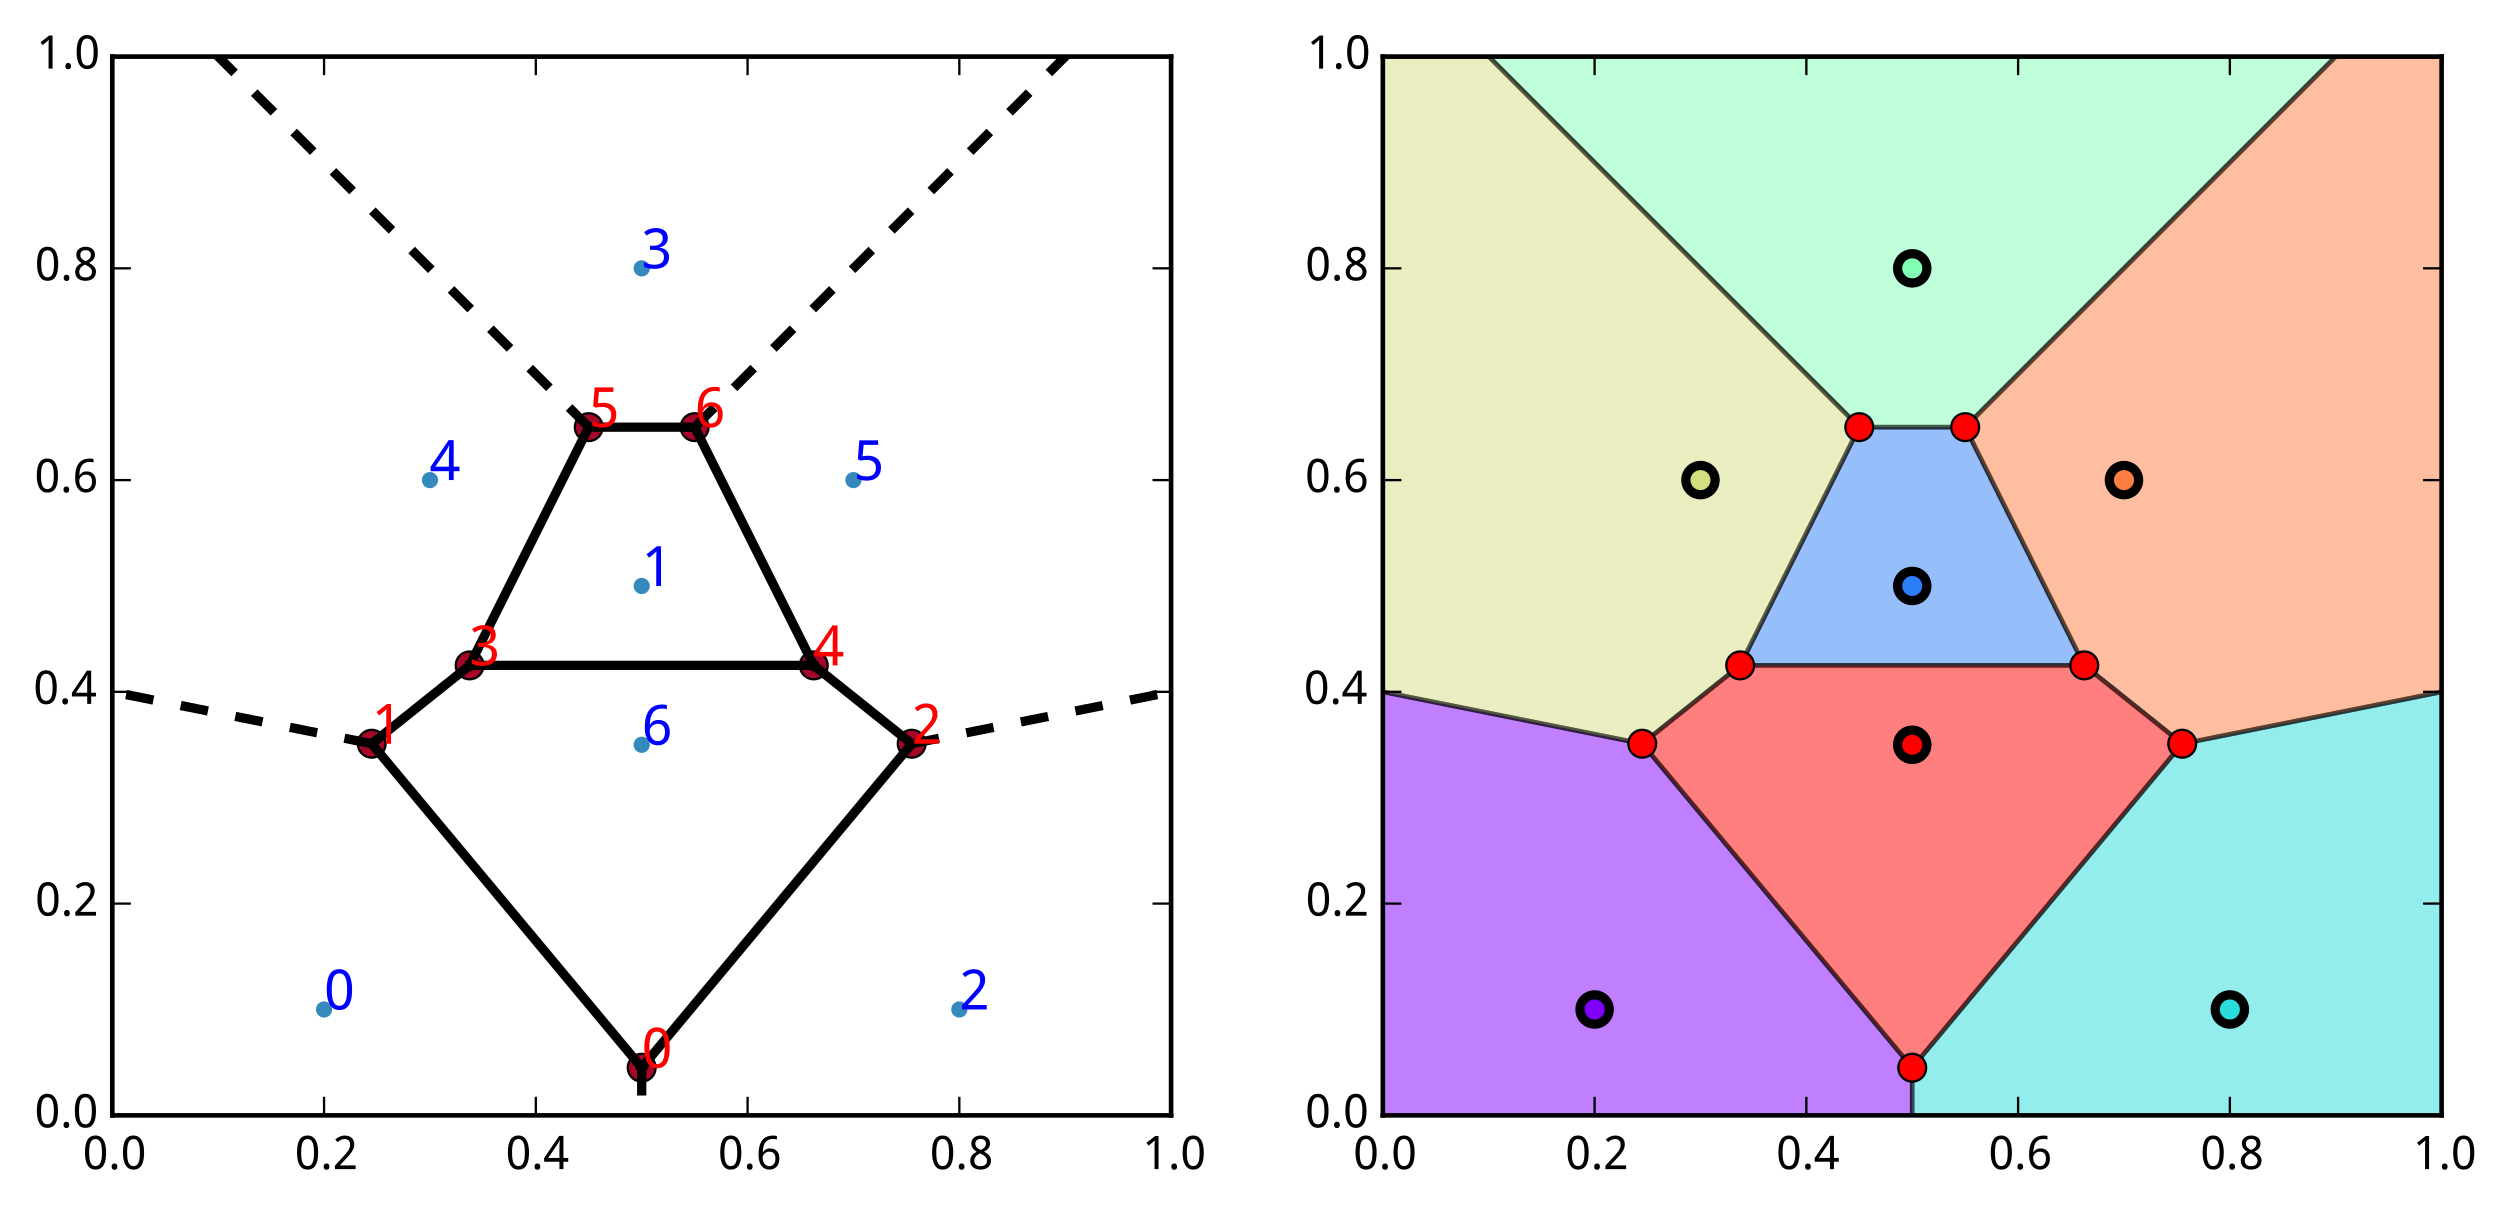 <?xml version="1.0" encoding="utf-8" standalone="no"?>
<!DOCTYPE svg PUBLIC "-//W3C//DTD SVG 1.1//EN"
  "http://www.w3.org/Graphics/SVG/1.1/DTD/svg11.dtd">
<!-- Created with matplotlib (http://matplotlib.org/) -->
<svg height="261pt" version="1.1" viewBox="0 0 539 261" width="539pt" xmlns="http://www.w3.org/2000/svg" xmlns:xlink="http://www.w3.org/1999/xlink">
 <defs>
  <style type="text/css">
*{stroke-linecap:butt;stroke-linejoin:round;}
  </style>
 </defs>
 <g id="figure_1">
  <g id="patch_1">
   <path d="
M0 261.669
L539.791 261.669
L539.791 0
L0 0
z
" style="fill:#ffffff;"/>
  </g>
  <g id="axes_1">
   <g id="patch_2">
    <path d="
M24.213 240.472
L252.486 240.472
L252.486 12.199
L24.213 12.199
z
" style="fill:#ffffff;"/>
   </g>
   <g id="line2d_1">
    <defs>
     <path d="
M0 1.5
C0.398 1.5 0.779 1.342 1.061 1.061
C1.342 0.779 1.5 0.398 1.5 0
C1.5 -0.398 1.342 -0.779 1.061 -1.061
C0.779 -1.342 0.398 -1.5 0 -1.5
C-0.398 -1.5 -0.779 -1.342 -1.061 -1.061
C-1.342 -0.779 -1.5 -0.398 -1.5 0
C-1.5 0.398 -1.342 0.779 -1.061 1.061
C-0.779 1.342 -0.398 1.5 0 1.5
z
" id="m40abdef5e7" style="stroke:#348abd;stroke-width:0.5;"/>
    </defs>
    <g clip-path="url(#p4efe34d994)">
     <use style="fill:#348abd;stroke:#348abd;stroke-width:0.5;" x="69.868" xlink:href="#m40abdef5e7" y="217.644"/>
     <use style="fill:#348abd;stroke:#348abd;stroke-width:0.5;" x="138.35" xlink:href="#m40abdef5e7" y="126.335"/>
     <use style="fill:#348abd;stroke:#348abd;stroke-width:0.5;" x="206.832" xlink:href="#m40abdef5e7" y="217.644"/>
     <use style="fill:#348abd;stroke:#348abd;stroke-width:0.5;" x="138.35" xlink:href="#m40abdef5e7" y="57.853"/>
     <use style="fill:#348abd;stroke:#348abd;stroke-width:0.5;" x="92.695" xlink:href="#m40abdef5e7" y="103.508"/>
     <use style="fill:#348abd;stroke:#348abd;stroke-width:0.5;" x="184.004" xlink:href="#m40abdef5e7" y="103.508"/>
     <use style="fill:#348abd;stroke:#348abd;stroke-width:0.5;" x="138.35" xlink:href="#m40abdef5e7" y="160.576"/>
    </g>
   </g>
   <g id="line2d_2">
    <defs>
     <path d="
M0 3
C0.796 3 1.559 2.684 2.121 2.121
C2.684 1.559 3 0.796 3 0
C3 -0.796 2.684 -1.559 2.121 -2.121
C1.559 -2.684 0.796 -3 0 -3
C-0.796 -3 -1.559 -2.684 -2.121 -2.121
C-2.684 -1.559 -3 -0.796 -3 0
C-3 0.796 -2.684 1.559 -2.121 2.121
C-1.559 2.684 -0.796 3 0 3
z
" id="m21c3f7e587" style="stroke:#000000;stroke-width:0.5;"/>
    </defs>
    <g clip-path="url(#p4efe34d994)">
     <use style="fill:#a60628;stroke:#000000;stroke-width:0.5;" x="138.35" xlink:href="#m21c3f7e587" y="230.199"/>
     <use style="fill:#a60628;stroke:#000000;stroke-width:0.5;" x="80.14" xlink:href="#m21c3f7e587" y="160.348"/>
     <use style="fill:#a60628;stroke:#000000;stroke-width:0.5;" x="196.559" xlink:href="#m21c3f7e587" y="160.348"/>
     <use style="fill:#a60628;stroke:#000000;stroke-width:0.5;" x="101.256" xlink:href="#m21c3f7e587" y="143.456"/>
     <use style="fill:#a60628;stroke:#000000;stroke-width:0.5;" x="175.444" xlink:href="#m21c3f7e587" y="143.456"/>
     <use style="fill:#a60628;stroke:#000000;stroke-width:0.5;" x="126.936" xlink:href="#m21c3f7e587" y="92.094"/>
     <use style="fill:#a60628;stroke:#000000;stroke-width:0.5;" x="149.764" xlink:href="#m21c3f7e587" y="92.094"/>
    </g>
   </g>
   <g id="line2d_3">
    <path clip-path="url(#p4efe34d994)" d="
M138.35 230.199
L80.14 160.348" style="fill:none;stroke:#000000;stroke-linecap:square;stroke-width:2.0;"/>
   </g>
   <g id="line2d_4">
    <path clip-path="url(#p4efe34d994)" d="
M138.35 230.199
L196.559 160.348" style="fill:none;stroke:#000000;stroke-linecap:square;stroke-width:2.0;"/>
   </g>
   <g id="line2d_5">
    <path clip-path="url(#p4efe34d994)" d="
M101.256 143.456
L126.936 92.094" style="fill:none;stroke:#000000;stroke-linecap:square;stroke-width:2.0;"/>
   </g>
   <g id="line2d_6">
    <path clip-path="url(#p4efe34d994)" d="
M101.256 143.456
L175.444 143.456" style="fill:none;stroke:#000000;stroke-linecap:square;stroke-width:2.0;"/>
   </g>
   <g id="line2d_7">
    <path clip-path="url(#p4efe34d994)" d="
M175.444 143.456
L149.764 92.094" style="fill:none;stroke:#000000;stroke-linecap:square;stroke-width:2.0;"/>
   </g>
   <g id="line2d_8">
    <path clip-path="url(#p4efe34d994)" d="
M126.936 92.094
L149.764 92.094" style="fill:none;stroke:#000000;stroke-linecap:square;stroke-width:2.0;"/>
   </g>
   <g id="line2d_9">
    <path clip-path="url(#p4efe34d994)" d="
M80.14 160.348
L101.256 143.456" style="fill:none;stroke:#000000;stroke-linecap:square;stroke-width:2.0;"/>
   </g>
   <g id="line2d_10">
    <path clip-path="url(#p4efe34d994)" d="
M196.559 160.348
L175.444 143.456" style="fill:none;stroke:#000000;stroke-linecap:square;stroke-width:2.0;"/>
   </g>
   <g id="line2d_11">
    <path clip-path="url(#p4efe34d994)" d="
M138.35 230.199
L138.35 262.669" style="fill:none;stroke:#000000;stroke-dasharray:6,6;stroke-dashoffset:0.0;stroke-width:2.0;"/>
   </g>
   <g id="line2d_12">
    <path clip-path="url(#p4efe34d994)" d="
M80.14 160.348
L-1 144.12" style="fill:none;stroke:#000000;stroke-dasharray:6,6;stroke-dashoffset:0.0;stroke-width:2.0;"/>
   </g>
   <g id="line2d_13">
    <path clip-path="url(#p4efe34d994)" d="
M196.559 160.348
L353.247 129.01" style="fill:none;stroke:#000000;stroke-dasharray:6,6;stroke-dashoffset:0.0;stroke-width:2.0;"/>
   </g>
   <g id="line2d_14">
    <path clip-path="url(#p4efe34d994)" d="
M126.936 92.094
L33.842 -1" style="fill:none;stroke:#000000;stroke-dasharray:6,6;stroke-dashoffset:0.0;stroke-width:2.0;"/>
   </g>
   <g id="line2d_15">
    <path clip-path="url(#p4efe34d994)" d="
M149.764 92.094
L242.858 -1" style="fill:none;stroke:#000000;stroke-dasharray:6,6;stroke-dashoffset:0.0;stroke-width:2.0;"/>
   </g>
   <g id="patch_3">
    <path d="
M24.213 12.199
L252.486 12.199" style="fill:none;stroke:#000000;stroke-linecap:square;stroke-linejoin:miter;"/>
   </g>
   <g id="patch_4">
    <path d="
M252.486 240.472
L252.486 12.199" style="fill:none;stroke:#000000;stroke-linecap:square;stroke-linejoin:miter;"/>
   </g>
   <g id="patch_5">
    <path d="
M24.213 240.472
L252.486 240.472" style="fill:none;stroke:#000000;stroke-linecap:square;stroke-linejoin:miter;"/>
   </g>
   <g id="patch_6">
    <path d="
M24.213 240.472
L24.213 12.199" style="fill:none;stroke:#000000;stroke-linecap:square;stroke-linejoin:miter;"/>
   </g>
   <g id="matplotlib.axis_1">
    <g id="xtick_1">
     <g id="line2d_16">
      <defs>
       <path d="
M0 0
L0 -4" id="m93b0483c22" style="stroke:#000000;stroke-width:0.5;"/>
      </defs>
      <g>
       <use style="stroke:#000000;stroke-width:0.5;" x="24.214" xlink:href="#m93b0483c22" y="240.472"/>
      </g>
     </g>
     <g id="line2d_17">
      <defs>
       <path d="
M0 0
L0 4" id="m741efc42ff" style="stroke:#000000;stroke-width:0.5;"/>
      </defs>
      <g>
       <use style="stroke:#000000;stroke-width:0.5;" x="24.214" xlink:href="#m741efc42ff" y="12.199"/>
      </g>
     </g>
     <g id="text_1">
      <!-- 0.0 -->
      <defs>
       <path d="
M50.391 35.797
Q50.391 27.156 49.141 20.312
Q47.906 13.484 45.141 8.734
Q42.391 4 38.031 1.5
Q33.688 -0.984 27.484 -0.984
Q21.734 -0.984 17.453 1.5
Q13.188 4 10.375 8.734
Q7.562 13.484 6.172 20.312
Q4.781 27.156 4.781 35.797
Q4.781 44.438 6.031 51.266
Q7.281 58.109 9.984 62.812
Q12.703 67.531 17.016 70.016
Q21.344 72.516 27.484 72.516
Q33.297 72.516 37.594 70.047
Q41.891 67.578 44.719 62.859
Q47.562 58.156 48.969 51.312
Q50.391 44.484 50.391 35.797
M13.812 35.797
Q13.812 28.469 14.547 23
Q15.281 17.531 16.891 13.891
Q18.5 10.25 21.109 8.422
Q23.734 6.594 27.484 6.594
Q31.25 6.594 33.891 8.391
Q36.531 10.203 38.203 13.812
Q39.891 17.438 40.641 22.922
Q41.406 28.422 41.406 35.797
Q41.406 43.109 40.641 48.578
Q39.891 54.047 38.203 57.656
Q36.531 61.281 33.891 63.078
Q31.25 64.891 27.484 64.891
Q23.734 64.891 21.109 63.078
Q18.5 61.281 16.891 57.656
Q15.281 54.047 14.547 48.578
Q13.812 43.109 13.812 35.797" id="WenQuanYiMicroHei-30"/>
       <path d="
M7.172 5.422
Q7.172 7.281 7.656 8.562
Q8.156 9.859 8.984 10.656
Q9.812 11.469 10.938 11.828
Q12.062 12.203 13.375 12.203
Q14.656 12.203 15.797 11.828
Q16.938 11.469 17.766 10.656
Q18.609 9.859 19.094 8.562
Q19.578 7.281 19.578 5.422
Q19.578 3.609 19.094 2.312
Q18.609 1.031 17.766 0.188
Q16.938 -0.641 15.797 -1.031
Q14.656 -1.422 13.375 -1.422
Q12.062 -1.422 10.938 -1.031
Q9.812 -0.641 8.984 0.188
Q8.156 1.031 7.656 2.312
Q7.172 3.609 7.172 5.422" id="WenQuanYiMicroHei-2e"/>
      </defs>
      <g transform="translate(17.841 252.067)scale(0.1 -0.1)">
       <use xlink:href="#WenQuanYiMicroHei-30"/>
       <use x="55.078" xlink:href="#WenQuanYiMicroHei-2e"/>
       <use x="81.885" xlink:href="#WenQuanYiMicroHei-30"/>
      </g>
     </g>
    </g>
    <g id="xtick_2">
     <g id="line2d_18">
      <g>
       <use style="stroke:#000000;stroke-width:0.5;" x="69.868" xlink:href="#m93b0483c22" y="240.472"/>
      </g>
     </g>
     <g id="line2d_19">
      <g>
       <use style="stroke:#000000;stroke-width:0.5;" x="69.868" xlink:href="#m741efc42ff" y="12.199"/>
      </g>
     </g>
     <g id="text_2">
      <!-- 0.2 -->
      <defs>
       <path d="
M49.219 0
L4.688 0
L4.688 7.625
L21.781 26.219
Q25.438 30.172 28.312 33.438
Q31.203 36.719 33.219 39.844
Q35.25 42.969 36.328 46.109
Q37.406 49.266 37.406 52.984
Q37.406 55.859 36.578 58.047
Q35.75 60.25 34.203 61.781
Q32.672 63.328 30.562 64.109
Q28.469 64.891 25.875 64.891
Q21.234 64.891 17.5 63.016
Q13.766 61.141 10.406 58.203
L5.422 64.016
Q7.375 65.766 9.609 67.297
Q11.859 68.844 14.453 69.969
Q17.047 71.094 19.922 71.75
Q22.797 72.406 25.984 72.406
Q30.672 72.406 34.453 71.094
Q38.234 69.781 40.859 67.312
Q43.5 64.844 44.938 61.297
Q46.391 57.766 46.391 53.328
Q46.391 49.172 45.094 45.406
Q43.797 41.656 41.531 38.016
Q39.266 34.375 36.109 30.703
Q32.953 27.047 29.297 23.094
L15.578 8.5
L15.578 8.109
L49.219 8.109
z
" id="WenQuanYiMicroHei-32"/>
      </defs>
      <g transform="translate(63.554 252.067)scale(0.1 -0.1)">
       <use xlink:href="#WenQuanYiMicroHei-30"/>
       <use x="55.078" xlink:href="#WenQuanYiMicroHei-2e"/>
       <use x="81.885" xlink:href="#WenQuanYiMicroHei-32"/>
      </g>
     </g>
    </g>
    <g id="xtick_3">
     <g id="line2d_20">
      <g>
       <use style="stroke:#000000;stroke-width:0.5;" x="115.523" xlink:href="#m93b0483c22" y="240.472"/>
      </g>
     </g>
     <g id="line2d_21">
      <g>
       <use style="stroke:#000000;stroke-width:0.5;" x="115.523" xlink:href="#m741efc42ff" y="12.199"/>
      </g>
     </g>
     <g id="text_3">
      <!-- 0.4 -->
      <defs>
       <path d="
M53.078 16.016
L42.672 16.016
L42.672 0
L34.078 0
L34.078 16.016
L1.125 16.016
L1.125 23.781
L33.5 71.781
L42.672 71.781
L42.672 24.125
L53.078 24.125
z

M34.078 24.125
L34.078 41.5
Q34.078 44.234 34.156 47.234
Q34.234 50.25 34.328 53.094
Q34.422 55.953 34.547 58.438
Q34.672 60.938 34.719 62.594
L34.281 62.594
Q33.938 61.625 33.422 60.422
Q32.906 59.234 32.297 58.031
Q31.688 56.844 31.047 55.719
Q30.422 54.594 29.891 53.812
L9.812 24.125
z
" id="WenQuanYiMicroHei-34"/>
      </defs>
      <g transform="translate(109.016 252.067)scale(0.1 -0.1)">
       <use xlink:href="#WenQuanYiMicroHei-30"/>
       <use x="55.078" xlink:href="#WenQuanYiMicroHei-2e"/>
       <use x="81.885" xlink:href="#WenQuanYiMicroHei-34"/>
      </g>
     </g>
    </g>
    <g id="xtick_4">
     <g id="line2d_22">
      <g>
       <use style="stroke:#000000;stroke-width:0.5;" x="161.177" xlink:href="#m93b0483c22" y="240.472"/>
      </g>
     </g>
     <g id="line2d_23">
      <g>
       <use style="stroke:#000000;stroke-width:0.5;" x="161.177" xlink:href="#m741efc42ff" y="12.199"/>
      </g>
     </g>
     <g id="text_4">
      <!-- 0.6 -->
      <defs>
       <path d="
M5.516 30.516
Q5.516 35.641 6.031 40.719
Q6.547 45.797 7.828 50.453
Q9.125 55.125 11.375 59.125
Q13.625 63.141 17.094 66.094
Q20.562 69.047 25.391 70.719
Q30.219 72.406 36.719 72.406
Q37.641 72.406 38.766 72.359
Q39.891 72.312 41.031 72.188
Q42.188 72.078 43.234 71.906
Q44.281 71.734 45.125 71.484
L45.125 63.922
Q43.406 64.5 41.25 64.797
Q39.109 65.094 37.016 65.094
Q32.625 65.094 29.266 64.031
Q25.922 62.984 23.484 61.078
Q21.047 59.188 19.406 56.547
Q17.781 53.906 16.75 50.703
Q15.719 47.516 15.234 43.891
Q14.75 40.281 14.594 36.375
L15.188 36.375
Q16.156 38.141 17.547 39.672
Q18.953 41.219 20.797 42.312
Q22.656 43.406 24.969 44.031
Q27.297 44.672 30.172 44.672
Q34.812 44.672 38.562 43.234
Q42.328 41.797 44.969 39.016
Q47.609 36.234 49.047 32.203
Q50.484 28.172 50.484 23
Q50.484 17.438 48.969 12.984
Q47.469 8.547 44.625 5.438
Q41.797 2.344 37.797 0.672
Q33.797 -0.984 28.812 -0.984
Q23.922 -0.984 19.641 0.922
Q15.375 2.828 12.25 6.734
Q9.125 10.641 7.312 16.547
Q5.516 22.469 5.516 30.516
M28.719 6.5
Q31.641 6.5 34.047 7.5
Q36.469 8.5 38.219 10.516
Q39.984 12.547 40.938 15.641
Q41.891 18.75 41.891 23
Q41.891 26.422 41.078 29.125
Q40.281 31.844 38.672 33.734
Q37.062 35.641 34.641 36.672
Q32.234 37.703 29 37.703
Q25.734 37.703 23.016 36.547
Q20.312 35.406 18.406 33.562
Q16.5 31.734 15.453 29.391
Q14.406 27.047 14.406 24.703
Q14.406 21.438 15.312 18.188
Q16.219 14.938 18 12.344
Q19.781 9.766 22.453 8.125
Q25.141 6.5 28.719 6.5" id="WenQuanYiMicroHei-36"/>
      </defs>
      <g transform="translate(154.8 252.067)scale(0.1 -0.1)">
       <use xlink:href="#WenQuanYiMicroHei-30"/>
       <use x="55.078" xlink:href="#WenQuanYiMicroHei-2e"/>
       <use x="81.885" xlink:href="#WenQuanYiMicroHei-36"/>
      </g>
     </g>
    </g>
    <g id="xtick_5">
     <g id="line2d_24">
      <g>
       <use style="stroke:#000000;stroke-width:0.5;" x="206.832" xlink:href="#m93b0483c22" y="240.472"/>
      </g>
     </g>
     <g id="line2d_25">
      <g>
       <use style="stroke:#000000;stroke-width:0.5;" x="206.832" xlink:href="#m741efc42ff" y="12.199"/>
      </g>
     </g>
     <g id="text_5">
      <!-- 0.8 -->
      <defs>
       <path d="
M27.594 72.516
Q31.688 72.516 35.328 71.438
Q38.969 70.359 41.719 68.203
Q44.484 66.062 46.094 62.844
Q47.703 59.625 47.703 55.328
Q47.703 52.047 46.719 49.406
Q45.75 46.781 44.031 44.656
Q42.328 42.531 39.984 40.844
Q37.641 39.156 34.906 37.797
Q37.75 36.281 40.453 34.422
Q43.172 32.562 45.281 30.25
Q47.406 27.938 48.703 25.047
Q50 22.172 50 18.609
Q50 14.109 48.359 10.469
Q46.734 6.844 43.781 4.297
Q40.828 1.766 36.688 0.391
Q32.562 -0.984 27.594 -0.984
Q22.219 -0.984 18.047 0.328
Q13.875 1.656 11.016 4.125
Q8.156 6.594 6.656 10.156
Q5.172 13.719 5.172 18.219
Q5.172 21.875 6.266 24.797
Q7.375 27.734 9.219 30.078
Q11.078 32.422 13.609 34.219
Q16.156 36.031 19 37.406
Q16.609 38.922 14.5 40.703
Q12.406 42.484 10.859 44.672
Q9.328 46.875 8.422 49.531
Q7.516 52.203 7.516 55.422
Q7.516 59.672 9.156 62.859
Q10.797 66.062 13.578 68.203
Q16.359 70.359 20 71.438
Q23.641 72.516 27.594 72.516
M13.922 18.109
Q13.922 15.531 14.703 13.359
Q15.484 11.188 17.141 9.641
Q18.797 8.109 21.328 7.25
Q23.875 6.391 27.391 6.391
Q30.812 6.391 33.422 7.25
Q36.031 8.109 37.781 9.688
Q39.547 11.281 40.422 13.516
Q41.312 15.766 41.312 18.5
Q41.312 21.047 40.359 23.094
Q39.406 25.141 37.625 26.891
Q35.844 28.656 33.344 30.219
Q30.859 31.781 27.781 33.297
L26.312 33.984
Q20.172 31.062 17.047 27.266
Q13.922 23.484 13.922 18.109
M27.484 65.094
Q22.312 65.094 19.266 62.5
Q16.219 59.906 16.219 54.984
Q16.219 52.203 17.062 50.188
Q17.922 48.188 19.438 46.625
Q20.953 45.062 23.078 43.812
Q25.203 42.578 27.688 41.406
Q30.031 42.484 32.109 43.75
Q34.188 45.016 35.719 46.625
Q37.25 48.25 38.125 50.297
Q39.016 52.344 39.016 54.984
Q39.016 59.906 35.938 62.5
Q32.859 65.094 27.484 65.094" id="WenQuanYiMicroHei-38"/>
      </defs>
      <g transform="translate(200.479 252.067)scale(0.1 -0.1)">
       <use xlink:href="#WenQuanYiMicroHei-30"/>
       <use x="55.078" xlink:href="#WenQuanYiMicroHei-2e"/>
       <use x="81.885" xlink:href="#WenQuanYiMicroHei-38"/>
      </g>
     </g>
    </g>
    <g id="xtick_6">
     <g id="line2d_26">
      <g>
       <use style="stroke:#000000;stroke-width:0.5;" x="252.486" xlink:href="#m93b0483c22" y="240.472"/>
      </g>
     </g>
     <g id="line2d_27">
      <g>
       <use style="stroke:#000000;stroke-width:0.5;" x="252.486" xlink:href="#m741efc42ff" y="12.199"/>
      </g>
     </g>
     <g id="text_6">
      <!-- 1.0 -->
      <defs>
       <path d="
M34.719 0
L26.125 0
L26.125 44.578
Q26.125 46.688 26.141 49.078
Q26.172 51.469 26.234 53.828
Q26.312 56.203 26.391 58.375
Q26.469 60.547 26.516 62.203
Q25.688 61.328 25.047 60.688
Q24.422 60.062 23.75 59.469
Q23.094 58.891 22.359 58.219
Q21.625 57.562 20.609 56.688
L13.375 50.781
L8.688 56.781
L27.391 71.391
L34.719 71.391
z
" id="WenQuanYiMicroHei-31"/>
      </defs>
      <g transform="translate(246.309 252.067)scale(0.1 -0.1)">
       <use xlink:href="#WenQuanYiMicroHei-31"/>
       <use x="55.078" xlink:href="#WenQuanYiMicroHei-2e"/>
       <use x="81.885" xlink:href="#WenQuanYiMicroHei-30"/>
      </g>
     </g>
    </g>
   </g>
   <g id="matplotlib.axis_2">
    <g id="ytick_1">
     <g id="line2d_28">
      <defs>
       <path d="
M0 0
L4 0" id="m728421d6d4" style="stroke:#000000;stroke-width:0.5;"/>
      </defs>
      <g>
       <use style="stroke:#000000;stroke-width:0.5;" x="24.214" xlink:href="#m728421d6d4" y="240.472"/>
      </g>
     </g>
     <g id="line2d_29">
      <defs>
       <path d="
M0 0
L-4 0" id="mcb0005524f" style="stroke:#000000;stroke-width:0.5;"/>
      </defs>
      <g>
       <use style="stroke:#000000;stroke-width:0.5;" x="252.486" xlink:href="#mcb0005524f" y="240.472"/>
      </g>
     </g>
     <g id="text_7">
      <!-- 0.0 -->
      <g transform="translate(7.469 243.068)scale(0.1 -0.1)">
       <use xlink:href="#WenQuanYiMicroHei-30"/>
       <use x="55.078" xlink:href="#WenQuanYiMicroHei-2e"/>
       <use x="81.885" xlink:href="#WenQuanYiMicroHei-30"/>
      </g>
     </g>
    </g>
    <g id="ytick_2">
     <g id="line2d_30">
      <g>
       <use style="stroke:#000000;stroke-width:0.5;" x="24.214" xlink:href="#m728421d6d4" y="194.817"/>
      </g>
     </g>
     <g id="line2d_31">
      <g>
       <use style="stroke:#000000;stroke-width:0.5;" x="252.486" xlink:href="#mcb0005524f" y="194.817"/>
      </g>
     </g>
     <g id="text_8">
      <!-- 0.2 -->
      <g transform="translate(7.586 197.414)scale(0.1 -0.1)">
       <use xlink:href="#WenQuanYiMicroHei-30"/>
       <use x="55.078" xlink:href="#WenQuanYiMicroHei-2e"/>
       <use x="81.885" xlink:href="#WenQuanYiMicroHei-32"/>
      </g>
     </g>
    </g>
    <g id="ytick_3">
     <g id="line2d_32">
      <g>
       <use style="stroke:#000000;stroke-width:0.5;" x="24.214" xlink:href="#m728421d6d4" y="149.162"/>
      </g>
     </g>
     <g id="line2d_33">
      <g>
       <use style="stroke:#000000;stroke-width:0.5;" x="252.486" xlink:href="#mcb0005524f" y="149.162"/>
      </g>
     </g>
     <g id="text_9">
      <!-- 0.4 -->
      <g transform="translate(7.2 151.759)scale(0.1 -0.1)">
       <use xlink:href="#WenQuanYiMicroHei-30"/>
       <use x="55.078" xlink:href="#WenQuanYiMicroHei-2e"/>
       <use x="81.885" xlink:href="#WenQuanYiMicroHei-34"/>
      </g>
     </g>
    </g>
    <g id="ytick_4">
     <g id="line2d_34">
      <g>
       <use style="stroke:#000000;stroke-width:0.5;" x="24.214" xlink:href="#m728421d6d4" y="103.508"/>
      </g>
     </g>
     <g id="line2d_35">
      <g>
       <use style="stroke:#000000;stroke-width:0.5;" x="252.486" xlink:href="#mcb0005524f" y="103.508"/>
      </g>
     </g>
     <g id="text_10">
      <!-- 0.6 -->
      <g transform="translate(7.459 106.104)scale(0.1 -0.1)">
       <use xlink:href="#WenQuanYiMicroHei-30"/>
       <use x="55.078" xlink:href="#WenQuanYiMicroHei-2e"/>
       <use x="81.885" xlink:href="#WenQuanYiMicroHei-36"/>
      </g>
     </g>
    </g>
    <g id="ytick_5">
     <g id="line2d_36">
      <g>
       <use style="stroke:#000000;stroke-width:0.5;" x="24.214" xlink:href="#m728421d6d4" y="57.853"/>
      </g>
     </g>
     <g id="line2d_37">
      <g>
       <use style="stroke:#000000;stroke-width:0.5;" x="252.486" xlink:href="#mcb0005524f" y="57.853"/>
      </g>
     </g>
     <g id="text_11">
      <!-- 0.8 -->
      <g transform="translate(7.508 60.45)scale(0.1 -0.1)">
       <use xlink:href="#WenQuanYiMicroHei-30"/>
       <use x="55.078" xlink:href="#WenQuanYiMicroHei-2e"/>
       <use x="81.885" xlink:href="#WenQuanYiMicroHei-38"/>
      </g>
     </g>
    </g>
    <g id="ytick_6">
     <g id="line2d_38">
      <g>
       <use style="stroke:#000000;stroke-width:0.5;" x="24.214" xlink:href="#m728421d6d4" y="12.199"/>
      </g>
     </g>
     <g id="line2d_39">
      <g>
       <use style="stroke:#000000;stroke-width:0.5;" x="252.486" xlink:href="#mcb0005524f" y="12.199"/>
      </g>
     </g>
     <g id="text_12">
      <!-- 1.0 -->
      <g transform="translate(7.859 14.795)scale(0.1 -0.1)">
       <use xlink:href="#WenQuanYiMicroHei-31"/>
       <use x="55.078" xlink:href="#WenQuanYiMicroHei-2e"/>
       <use x="81.885" xlink:href="#WenQuanYiMicroHei-30"/>
      </g>
     </g>
    </g>
   </g>
   <g id="text_13">
    <!-- 0 -->
    <g style="fill:#ff0000;" transform="translate(138.35 230.199)scale(0.12 -0.12)">
     <use xlink:href="#WenQuanYiMicroHei-30"/>
    </g>
   </g>
   <g id="text_14">
    <!-- 1 -->
    <g style="fill:#ff0000;" transform="translate(80.14 160.348)scale(0.12 -0.12)">
     <use xlink:href="#WenQuanYiMicroHei-31"/>
    </g>
   </g>
   <g id="text_15">
    <!-- 2 -->
    <g style="fill:#ff0000;" transform="translate(196.559 160.348)scale(0.12 -0.12)">
     <use xlink:href="#WenQuanYiMicroHei-32"/>
    </g>
   </g>
   <g id="text_16">
    <!-- 3 -->
    <defs>
     <path d="
M46.922 54.688
Q46.922 51.125 45.797 48.188
Q44.672 45.266 42.641 43.109
Q40.625 40.969 37.797 39.578
Q34.969 38.188 31.5 37.594
L31.5 37.312
Q40.141 36.234 44.625 31.812
Q49.125 27.391 49.125 20.312
Q49.125 15.625 47.531 11.719
Q45.953 7.812 42.719 4.984
Q39.5 2.156 34.562 0.578
Q29.641 -0.984 22.906 -0.984
Q17.578 -0.984 12.859 -0.141
Q8.156 0.688 4 2.875
L4 11.188
Q8.25 8.938 13.203 7.719
Q18.172 6.5 22.703 6.5
Q27.203 6.5 30.469 7.469
Q33.734 8.453 35.859 10.25
Q37.984 12.062 38.984 14.688
Q39.984 17.328 39.984 20.609
Q39.984 23.922 38.688 26.281
Q37.406 28.656 35.016 30.188
Q32.625 31.734 29.172 32.469
Q25.734 33.203 21.391 33.203
L14.891 33.203
L14.891 40.578
L21.391 40.578
Q25.344 40.578 28.422 41.547
Q31.5 42.531 33.562 44.328
Q35.641 46.141 36.719 48.625
Q37.797 51.125 37.797 54.109
Q37.797 56.641 36.906 58.641
Q36.031 60.641 34.422 62.031
Q32.812 63.422 30.562 64.156
Q28.328 64.891 25.594 64.891
Q20.359 64.891 16.375 63.25
Q12.406 61.625 8.797 58.984
L4.297 65.094
Q6.156 66.609 8.422 67.922
Q10.688 69.234 13.375 70.234
Q16.062 71.234 19.109 71.812
Q22.172 72.406 25.594 72.406
Q30.859 72.406 34.828 71.094
Q38.812 69.781 41.5 67.406
Q44.188 65.047 45.547 61.797
Q46.922 58.547 46.922 54.688" id="WenQuanYiMicroHei-33"/>
    </defs>
    <g style="fill:#ff0000;" transform="translate(101.256 143.456)scale(0.12 -0.12)">
     <use xlink:href="#WenQuanYiMicroHei-33"/>
    </g>
   </g>
   <g id="text_17">
    <!-- 4 -->
    <g style="fill:#ff0000;" transform="translate(175.444 143.456)scale(0.12 -0.12)">
     <use xlink:href="#WenQuanYiMicroHei-34"/>
    </g>
   </g>
   <g id="text_18">
    <!-- 5 -->
    <defs>
     <path d="
M26.609 43.797
Q31.453 43.797 35.625 42.453
Q39.797 41.109 42.891 38.469
Q46 35.844 47.75 31.938
Q49.516 28.031 49.516 22.906
Q49.516 17.328 47.844 12.891
Q46.188 8.453 42.922 5.375
Q39.656 2.297 34.844 0.656
Q30.031 -0.984 23.781 -0.984
Q21.297 -0.984 18.875 -0.734
Q16.453 -0.484 14.234 -0.016
Q12.016 0.438 10.016 1.172
Q8.016 1.906 6.391 2.875
L6.391 11.281
Q8.016 10.156 10.188 9.281
Q12.359 8.406 14.75 7.812
Q17.141 7.234 19.547 6.906
Q21.969 6.594 24.031 6.594
Q27.875 6.594 30.906 7.5
Q33.938 8.406 36.031 10.297
Q38.141 12.203 39.25 15.078
Q40.375 17.969 40.375 21.922
Q40.375 28.906 36.078 32.594
Q31.781 36.281 23.578 36.281
Q22.266 36.281 20.719 36.156
Q19.188 36.031 17.641 35.828
Q16.109 35.641 14.719 35.422
Q13.328 35.203 12.312 35.016
L7.906 37.797
L10.594 71.391
L44.281 71.391
L44.281 63.281
L18.312 63.281
L16.406 42.828
Q17.969 43.109 20.531 43.453
Q23.094 43.797 26.609 43.797" id="WenQuanYiMicroHei-35"/>
    </defs>
    <g style="fill:#ff0000;" transform="translate(126.936 92.094)scale(0.12 -0.12)">
     <use xlink:href="#WenQuanYiMicroHei-35"/>
    </g>
   </g>
   <g id="text_19">
    <!-- 6 -->
    <g style="fill:#ff0000;" transform="translate(149.764 92.094)scale(0.12 -0.12)">
     <use xlink:href="#WenQuanYiMicroHei-36"/>
    </g>
   </g>
   <g id="text_20">
    <!-- 0 -->
    <g style="fill:#0000ff;" transform="translate(69.868 217.644)scale(0.12 -0.12)">
     <use xlink:href="#WenQuanYiMicroHei-30"/>
    </g>
   </g>
   <g id="text_21">
    <!-- 1 -->
    <g style="fill:#0000ff;" transform="translate(138.35 126.335)scale(0.12 -0.12)">
     <use xlink:href="#WenQuanYiMicroHei-31"/>
    </g>
   </g>
   <g id="text_22">
    <!-- 2 -->
    <g style="fill:#0000ff;" transform="translate(206.832 217.644)scale(0.12 -0.12)">
     <use xlink:href="#WenQuanYiMicroHei-32"/>
    </g>
   </g>
   <g id="text_23">
    <!-- 3 -->
    <g style="fill:#0000ff;" transform="translate(138.35 57.853)scale(0.12 -0.12)">
     <use xlink:href="#WenQuanYiMicroHei-33"/>
    </g>
   </g>
   <g id="text_24">
    <!-- 4 -->
    <g style="fill:#0000ff;" transform="translate(92.695 103.508)scale(0.12 -0.12)">
     <use xlink:href="#WenQuanYiMicroHei-34"/>
    </g>
   </g>
   <g id="text_25">
    <!-- 5 -->
    <g style="fill:#0000ff;" transform="translate(184.004 103.508)scale(0.12 -0.12)">
     <use xlink:href="#WenQuanYiMicroHei-35"/>
    </g>
   </g>
   <g id="text_26">
    <!-- 6 -->
    <g style="fill:#0000ff;" transform="translate(138.35 160.576)scale(0.12 -0.12)">
     <use xlink:href="#WenQuanYiMicroHei-36"/>
    </g>
   </g>
  </g>
  <g id="axes_2">
   <g id="patch_7">
    <path d="
M298.141 240.472
L526.414 240.472
L526.414 12.199
L298.141 12.199
z
" style="fill:#ffffff;"/>
   </g>
   <g id="patch_8">
    <path clip-path="url(#p8dfa073503)" d="
M354.068 160.348
L-18620.1 -3634.5
L-22483.5 240.472
L298.141 23044.9
L412.277 22931.1
L412.277 230.199
z
" style="fill:#8000ff;opacity:0.5;stroke:#000000;stroke-linejoin:miter;"/>
   </g>
   <g id="patch_9">
    <path clip-path="url(#p8dfa073503)" d="
M423.691 92.094
L449.371 143.456
L375.183 143.456
L400.864 92.094
z
" style="fill:#2c7ef7;opacity:0.5;stroke:#000000;stroke-linejoin:miter;"/>
   </g>
   <g id="patch_10">
    <path clip-path="url(#p8dfa073503)" d="
M470.487 160.348
L19412.9 -3628.13
L23308.8 240.472
L412.277 22931.1
L412.277 230.199
z
" style="fill:#2adddd;opacity:0.5;stroke:#000000;stroke-linejoin:miter;"/>
   </g>
   <g id="patch_11">
    <path clip-path="url(#p8dfa073503)" d="
M423.691 92.094
L11774.5 -11258.8
L298.141 -22769.9
L-11007.4 -11316.2
L400.864 92.094
z
" style="fill:#80ffb4;opacity:0.5;stroke:#000000;stroke-linejoin:miter;"/>
   </g>
   <g id="patch_12">
    <path clip-path="url(#p8dfa073503)" d="
M400.864 92.094
L-11007.4 -11316.2
L-18620.1 -3634.5
L354.068 160.348
L375.183 143.456
z
" style="fill:#d4dd80;opacity:0.5;stroke:#000000;stroke-linejoin:miter;"/>
   </g>
   <g id="patch_13">
    <path clip-path="url(#p8dfa073503)" d="
M423.691 92.094
L11774.5 -11258.8
L19412.9 -3628.13
L470.487 160.348
L449.371 143.456
z
" style="fill:#ff7e41;opacity:0.5;stroke:#000000;stroke-linejoin:miter;"/>
   </g>
   <g id="patch_14">
    <path clip-path="url(#p8dfa073503)" d="
M449.371 143.456
L470.487 160.348
L412.277 230.199
L354.068 160.348
L375.183 143.456
z
" style="fill:#ff0000;opacity:0.5;stroke:#000000;stroke-linejoin:miter;"/>
   </g>
   <g id="PathCollection_1">
    <defs>
     <path d="
M0 3.162
C0.839 3.162 1.643 2.829 2.236 2.236
C2.829 1.643 3.162 0.839 3.162 0
C3.162 -0.839 2.829 -1.643 2.236 -2.236
C1.643 -2.829 0.839 -3.162 0 -3.162
C-0.839 -3.162 -1.643 -2.829 -2.236 -2.236
C-2.829 -1.643 -3.162 -0.839 -3.162 0
C-3.162 0.839 -2.829 1.643 -2.236 2.236
C-1.643 2.829 -0.839 3.162 0 3.162
z
" id="C0_0_b69519a06d"/>
    </defs>
    <g clip-path="url(#p8dfa073503)">
     <use style="fill:#8000ff;stroke:#000000;stroke-width:2.0;" x="343.795" xlink:href="#C0_0_b69519a06d" y="217.644"/>
    </g>
    <g clip-path="url(#p8dfa073503)">
     <use style="fill:#2c7ef7;stroke:#000000;stroke-width:2.0;" x="412.277" xlink:href="#C0_0_b69519a06d" y="126.335"/>
    </g>
    <g clip-path="url(#p8dfa073503)">
     <use style="fill:#2adddd;stroke:#000000;stroke-width:2.0;" x="480.759" xlink:href="#C0_0_b69519a06d" y="217.644"/>
    </g>
    <g clip-path="url(#p8dfa073503)">
     <use style="fill:#80ffb4;stroke:#000000;stroke-width:2.0;" x="412.277" xlink:href="#C0_0_b69519a06d" y="57.853"/>
    </g>
    <g clip-path="url(#p8dfa073503)">
     <use style="fill:#d4dd80;stroke:#000000;stroke-width:2.0;" x="366.623" xlink:href="#C0_0_b69519a06d" y="103.508"/>
    </g>
    <g clip-path="url(#p8dfa073503)">
     <use style="fill:#ff7e41;stroke:#000000;stroke-width:2.0;" x="457.932" xlink:href="#C0_0_b69519a06d" y="103.508"/>
    </g>
    <g clip-path="url(#p8dfa073503)">
     <use style="fill:#ff0000;stroke:#000000;stroke-width:2.0;" x="412.277" xlink:href="#C0_0_b69519a06d" y="160.576"/>
    </g>
   </g>
   <g id="line2d_40">
    <defs>
     <path d="
M0 3
C0.796 3 1.559 2.684 2.121 2.121
C2.684 1.559 3 0.796 3 0
C3 -0.796 2.684 -1.559 2.121 -2.121
C1.559 -2.684 0.796 -3 0 -3
C-0.796 -3 -1.559 -2.684 -2.121 -2.121
C-2.684 -1.559 -3 -0.796 -3 0
C-3 0.796 -2.684 1.559 -2.121 2.121
C-1.559 2.684 -0.796 3 0 3
z
" id="md175be6dbf" style="stroke:#000000;stroke-width:0.5;"/>
    </defs>
    <g clip-path="url(#p8dfa073503)">
     <use style="fill:#ff0000;stroke:#000000;stroke-width:0.5;" x="-22483.512" xlink:href="#md175be6dbf" y="240.472"/>
     <use style="fill:#ff0000;stroke:#000000;stroke-width:0.5;" x="298.141" xlink:href="#md175be6dbf" y="18841.173"/>
     <use style="fill:#ff0000;stroke:#000000;stroke-width:0.5;" x="298.141" xlink:href="#md175be6dbf" y="-1.0"/>
     <use style="fill:#ff0000;stroke:#000000;stroke-width:0.5;" x="22591.734" xlink:href="#md175be6dbf" y="-1.0"/>
     <use style="fill:#ff0000;stroke:#000000;stroke-width:0.5;" x="23308.757" xlink:href="#md175be6dbf" y="240.472"/>
     <use style="fill:#ff0000;stroke:#000000;stroke-width:0.5;" x="4539.299" xlink:href="#md175be6dbf" y="18841.173"/>
     <use style="fill:#ff0000;stroke:#000000;stroke-width:0.5;" x="1771.473" xlink:href="#md175be6dbf" y="18841.173"/>
     <use style="fill:#ff0000;stroke:#000000;stroke-width:0.5;" x="8033.268" xlink:href="#md175be6dbf" y="-1.0"/>
     <use style="fill:#ff0000;stroke:#000000;stroke-width:0.5;" x="1550.833" xlink:href="#md175be6dbf" y="-1.0"/>
     <use style="fill:#ff0000;stroke:#000000;stroke-width:0.5;" x="412.277" xlink:href="#md175be6dbf" y="230.199"/>
     <use style="fill:#ff0000;stroke:#000000;stroke-width:0.5;" x="354.068" xlink:href="#md175be6dbf" y="160.348"/>
     <use style="fill:#ff0000;stroke:#000000;stroke-width:0.5;" x="470.487" xlink:href="#md175be6dbf" y="160.348"/>
     <use style="fill:#ff0000;stroke:#000000;stroke-width:0.5;" x="375.183" xlink:href="#md175be6dbf" y="143.456"/>
     <use style="fill:#ff0000;stroke:#000000;stroke-width:0.5;" x="449.371" xlink:href="#md175be6dbf" y="143.456"/>
     <use style="fill:#ff0000;stroke:#000000;stroke-width:0.5;" x="400.864" xlink:href="#md175be6dbf" y="92.094"/>
     <use style="fill:#ff0000;stroke:#000000;stroke-width:0.5;" x="423.691" xlink:href="#md175be6dbf" y="92.094"/>
    </g>
   </g>
   <g id="patch_15">
    <path d="
M298.141 12.199
L526.414 12.199" style="fill:none;stroke:#000000;stroke-linecap:square;stroke-linejoin:miter;"/>
   </g>
   <g id="patch_16">
    <path d="
M526.414 240.472
L526.414 12.199" style="fill:none;stroke:#000000;stroke-linecap:square;stroke-linejoin:miter;"/>
   </g>
   <g id="patch_17">
    <path d="
M298.141 240.472
L526.414 240.472" style="fill:none;stroke:#000000;stroke-linecap:square;stroke-linejoin:miter;"/>
   </g>
   <g id="patch_18">
    <path d="
M298.141 240.472
L298.141 12.199" style="fill:none;stroke:#000000;stroke-linecap:square;stroke-linejoin:miter;"/>
   </g>
   <g id="matplotlib.axis_3">
    <g id="xtick_7">
     <g id="line2d_41">
      <g>
       <use style="stroke:#000000;stroke-width:0.5;" x="298.141" xlink:href="#m93b0483c22" y="240.472"/>
      </g>
     </g>
     <g id="line2d_42">
      <g>
       <use style="stroke:#000000;stroke-width:0.5;" x="298.141" xlink:href="#m741efc42ff" y="12.199"/>
      </g>
     </g>
     <g id="text_27">
      <!-- 0.0 -->
      <g transform="translate(291.768 252.067)scale(0.1 -0.1)">
       <use xlink:href="#WenQuanYiMicroHei-30"/>
       <use x="55.078" xlink:href="#WenQuanYiMicroHei-2e"/>
       <use x="81.885" xlink:href="#WenQuanYiMicroHei-30"/>
      </g>
     </g>
    </g>
    <g id="xtick_8">
     <g id="line2d_43">
      <g>
       <use style="stroke:#000000;stroke-width:0.5;" x="343.795" xlink:href="#m93b0483c22" y="240.472"/>
      </g>
     </g>
     <g id="line2d_44">
      <g>
       <use style="stroke:#000000;stroke-width:0.5;" x="343.795" xlink:href="#m741efc42ff" y="12.199"/>
      </g>
     </g>
     <g id="text_28">
      <!-- 0.2 -->
      <g transform="translate(337.481 252.067)scale(0.1 -0.1)">
       <use xlink:href="#WenQuanYiMicroHei-30"/>
       <use x="55.078" xlink:href="#WenQuanYiMicroHei-2e"/>
       <use x="81.885" xlink:href="#WenQuanYiMicroHei-32"/>
      </g>
     </g>
    </g>
    <g id="xtick_9">
     <g id="line2d_45">
      <g>
       <use style="stroke:#000000;stroke-width:0.5;" x="389.45" xlink:href="#m93b0483c22" y="240.472"/>
      </g>
     </g>
     <g id="line2d_46">
      <g>
       <use style="stroke:#000000;stroke-width:0.5;" x="389.45" xlink:href="#m741efc42ff" y="12.199"/>
      </g>
     </g>
     <g id="text_29">
      <!-- 0.4 -->
      <g transform="translate(382.943 252.067)scale(0.1 -0.1)">
       <use xlink:href="#WenQuanYiMicroHei-30"/>
       <use x="55.078" xlink:href="#WenQuanYiMicroHei-2e"/>
       <use x="81.885" xlink:href="#WenQuanYiMicroHei-34"/>
      </g>
     </g>
    </g>
    <g id="xtick_10">
     <g id="line2d_47">
      <g>
       <use style="stroke:#000000;stroke-width:0.5;" x="435.104" xlink:href="#m93b0483c22" y="240.472"/>
      </g>
     </g>
     <g id="line2d_48">
      <g>
       <use style="stroke:#000000;stroke-width:0.5;" x="435.104" xlink:href="#m741efc42ff" y="12.199"/>
      </g>
     </g>
     <g id="text_30">
      <!-- 0.6 -->
      <g transform="translate(428.727 252.067)scale(0.1 -0.1)">
       <use xlink:href="#WenQuanYiMicroHei-30"/>
       <use x="55.078" xlink:href="#WenQuanYiMicroHei-2e"/>
       <use x="81.885" xlink:href="#WenQuanYiMicroHei-36"/>
      </g>
     </g>
    </g>
    <g id="xtick_11">
     <g id="line2d_49">
      <g>
       <use style="stroke:#000000;stroke-width:0.5;" x="480.759" xlink:href="#m93b0483c22" y="240.472"/>
      </g>
     </g>
     <g id="line2d_50">
      <g>
       <use style="stroke:#000000;stroke-width:0.5;" x="480.759" xlink:href="#m741efc42ff" y="12.199"/>
      </g>
     </g>
     <g id="text_31">
      <!-- 0.8 -->
      <g transform="translate(474.406 252.067)scale(0.1 -0.1)">
       <use xlink:href="#WenQuanYiMicroHei-30"/>
       <use x="55.078" xlink:href="#WenQuanYiMicroHei-2e"/>
       <use x="81.885" xlink:href="#WenQuanYiMicroHei-38"/>
      </g>
     </g>
    </g>
    <g id="xtick_12">
     <g id="line2d_51">
      <g>
       <use style="stroke:#000000;stroke-width:0.5;" x="526.414" xlink:href="#m93b0483c22" y="240.472"/>
      </g>
     </g>
     <g id="line2d_52">
      <g>
       <use style="stroke:#000000;stroke-width:0.5;" x="526.414" xlink:href="#m741efc42ff" y="12.199"/>
      </g>
     </g>
     <g id="text_32">
      <!-- 1.0 -->
      <g transform="translate(520.236 252.067)scale(0.1 -0.1)">
       <use xlink:href="#WenQuanYiMicroHei-31"/>
       <use x="55.078" xlink:href="#WenQuanYiMicroHei-2e"/>
       <use x="81.885" xlink:href="#WenQuanYiMicroHei-30"/>
      </g>
     </g>
    </g>
   </g>
   <g id="matplotlib.axis_4">
    <g id="ytick_7">
     <g id="line2d_53">
      <g>
       <use style="stroke:#000000;stroke-width:0.5;" x="298.141" xlink:href="#m728421d6d4" y="240.472"/>
      </g>
     </g>
     <g id="line2d_54">
      <g>
       <use style="stroke:#000000;stroke-width:0.5;" x="526.414" xlink:href="#mcb0005524f" y="240.472"/>
      </g>
     </g>
     <g id="text_33">
      <!-- 0.0 -->
      <g transform="translate(281.396 243.068)scale(0.1 -0.1)">
       <use xlink:href="#WenQuanYiMicroHei-30"/>
       <use x="55.078" xlink:href="#WenQuanYiMicroHei-2e"/>
       <use x="81.885" xlink:href="#WenQuanYiMicroHei-30"/>
      </g>
     </g>
    </g>
    <g id="ytick_8">
     <g id="line2d_55">
      <g>
       <use style="stroke:#000000;stroke-width:0.5;" x="298.141" xlink:href="#m728421d6d4" y="194.817"/>
      </g>
     </g>
     <g id="line2d_56">
      <g>
       <use style="stroke:#000000;stroke-width:0.5;" x="526.414" xlink:href="#mcb0005524f" y="194.817"/>
      </g>
     </g>
     <g id="text_34">
      <!-- 0.2 -->
      <g transform="translate(281.513 197.414)scale(0.1 -0.1)">
       <use xlink:href="#WenQuanYiMicroHei-30"/>
       <use x="55.078" xlink:href="#WenQuanYiMicroHei-2e"/>
       <use x="81.885" xlink:href="#WenQuanYiMicroHei-32"/>
      </g>
     </g>
    </g>
    <g id="ytick_9">
     <g id="line2d_57">
      <g>
       <use style="stroke:#000000;stroke-width:0.5;" x="298.141" xlink:href="#m728421d6d4" y="149.162"/>
      </g>
     </g>
     <g id="line2d_58">
      <g>
       <use style="stroke:#000000;stroke-width:0.5;" x="526.414" xlink:href="#mcb0005524f" y="149.162"/>
      </g>
     </g>
     <g id="text_35">
      <!-- 0.4 -->
      <g transform="translate(281.127 151.759)scale(0.1 -0.1)">
       <use xlink:href="#WenQuanYiMicroHei-30"/>
       <use x="55.078" xlink:href="#WenQuanYiMicroHei-2e"/>
       <use x="81.885" xlink:href="#WenQuanYiMicroHei-34"/>
      </g>
     </g>
    </g>
    <g id="ytick_10">
     <g id="line2d_59">
      <g>
       <use style="stroke:#000000;stroke-width:0.5;" x="298.141" xlink:href="#m728421d6d4" y="103.508"/>
      </g>
     </g>
     <g id="line2d_60">
      <g>
       <use style="stroke:#000000;stroke-width:0.5;" x="526.414" xlink:href="#mcb0005524f" y="103.508"/>
      </g>
     </g>
     <g id="text_36">
      <!-- 0.6 -->
      <g transform="translate(281.387 106.104)scale(0.1 -0.1)">
       <use xlink:href="#WenQuanYiMicroHei-30"/>
       <use x="55.078" xlink:href="#WenQuanYiMicroHei-2e"/>
       <use x="81.885" xlink:href="#WenQuanYiMicroHei-36"/>
      </g>
     </g>
    </g>
    <g id="ytick_11">
     <g id="line2d_61">
      <g>
       <use style="stroke:#000000;stroke-width:0.5;" x="298.141" xlink:href="#m728421d6d4" y="57.853"/>
      </g>
     </g>
     <g id="line2d_62">
      <g>
       <use style="stroke:#000000;stroke-width:0.5;" x="526.414" xlink:href="#mcb0005524f" y="57.853"/>
      </g>
     </g>
     <g id="text_37">
      <!-- 0.8 -->
      <g transform="translate(281.435 60.45)scale(0.1 -0.1)">
       <use xlink:href="#WenQuanYiMicroHei-30"/>
       <use x="55.078" xlink:href="#WenQuanYiMicroHei-2e"/>
       <use x="81.885" xlink:href="#WenQuanYiMicroHei-38"/>
      </g>
     </g>
    </g>
    <g id="ytick_12">
     <g id="line2d_63">
      <g>
       <use style="stroke:#000000;stroke-width:0.5;" x="298.141" xlink:href="#m728421d6d4" y="12.199"/>
      </g>
     </g>
     <g id="line2d_64">
      <g>
       <use style="stroke:#000000;stroke-width:0.5;" x="526.414" xlink:href="#mcb0005524f" y="12.199"/>
      </g>
     </g>
     <g id="text_38">
      <!-- 1.0 -->
      <g transform="translate(281.786 14.795)scale(0.1 -0.1)">
       <use xlink:href="#WenQuanYiMicroHei-31"/>
       <use x="55.078" xlink:href="#WenQuanYiMicroHei-2e"/>
       <use x="81.885" xlink:href="#WenQuanYiMicroHei-30"/>
      </g>
     </g>
    </g>
   </g>
  </g>
 </g>
 <defs>
  <clipPath id="p8dfa073503">
   <rect height="228.273" width="228.273" x="298.141" y="12.199"/>
  </clipPath>
  <clipPath id="p4efe34d994">
   <rect height="228.273" width="228.273" x="24.214" y="12.199"/>
  </clipPath>
 </defs>
</svg>
